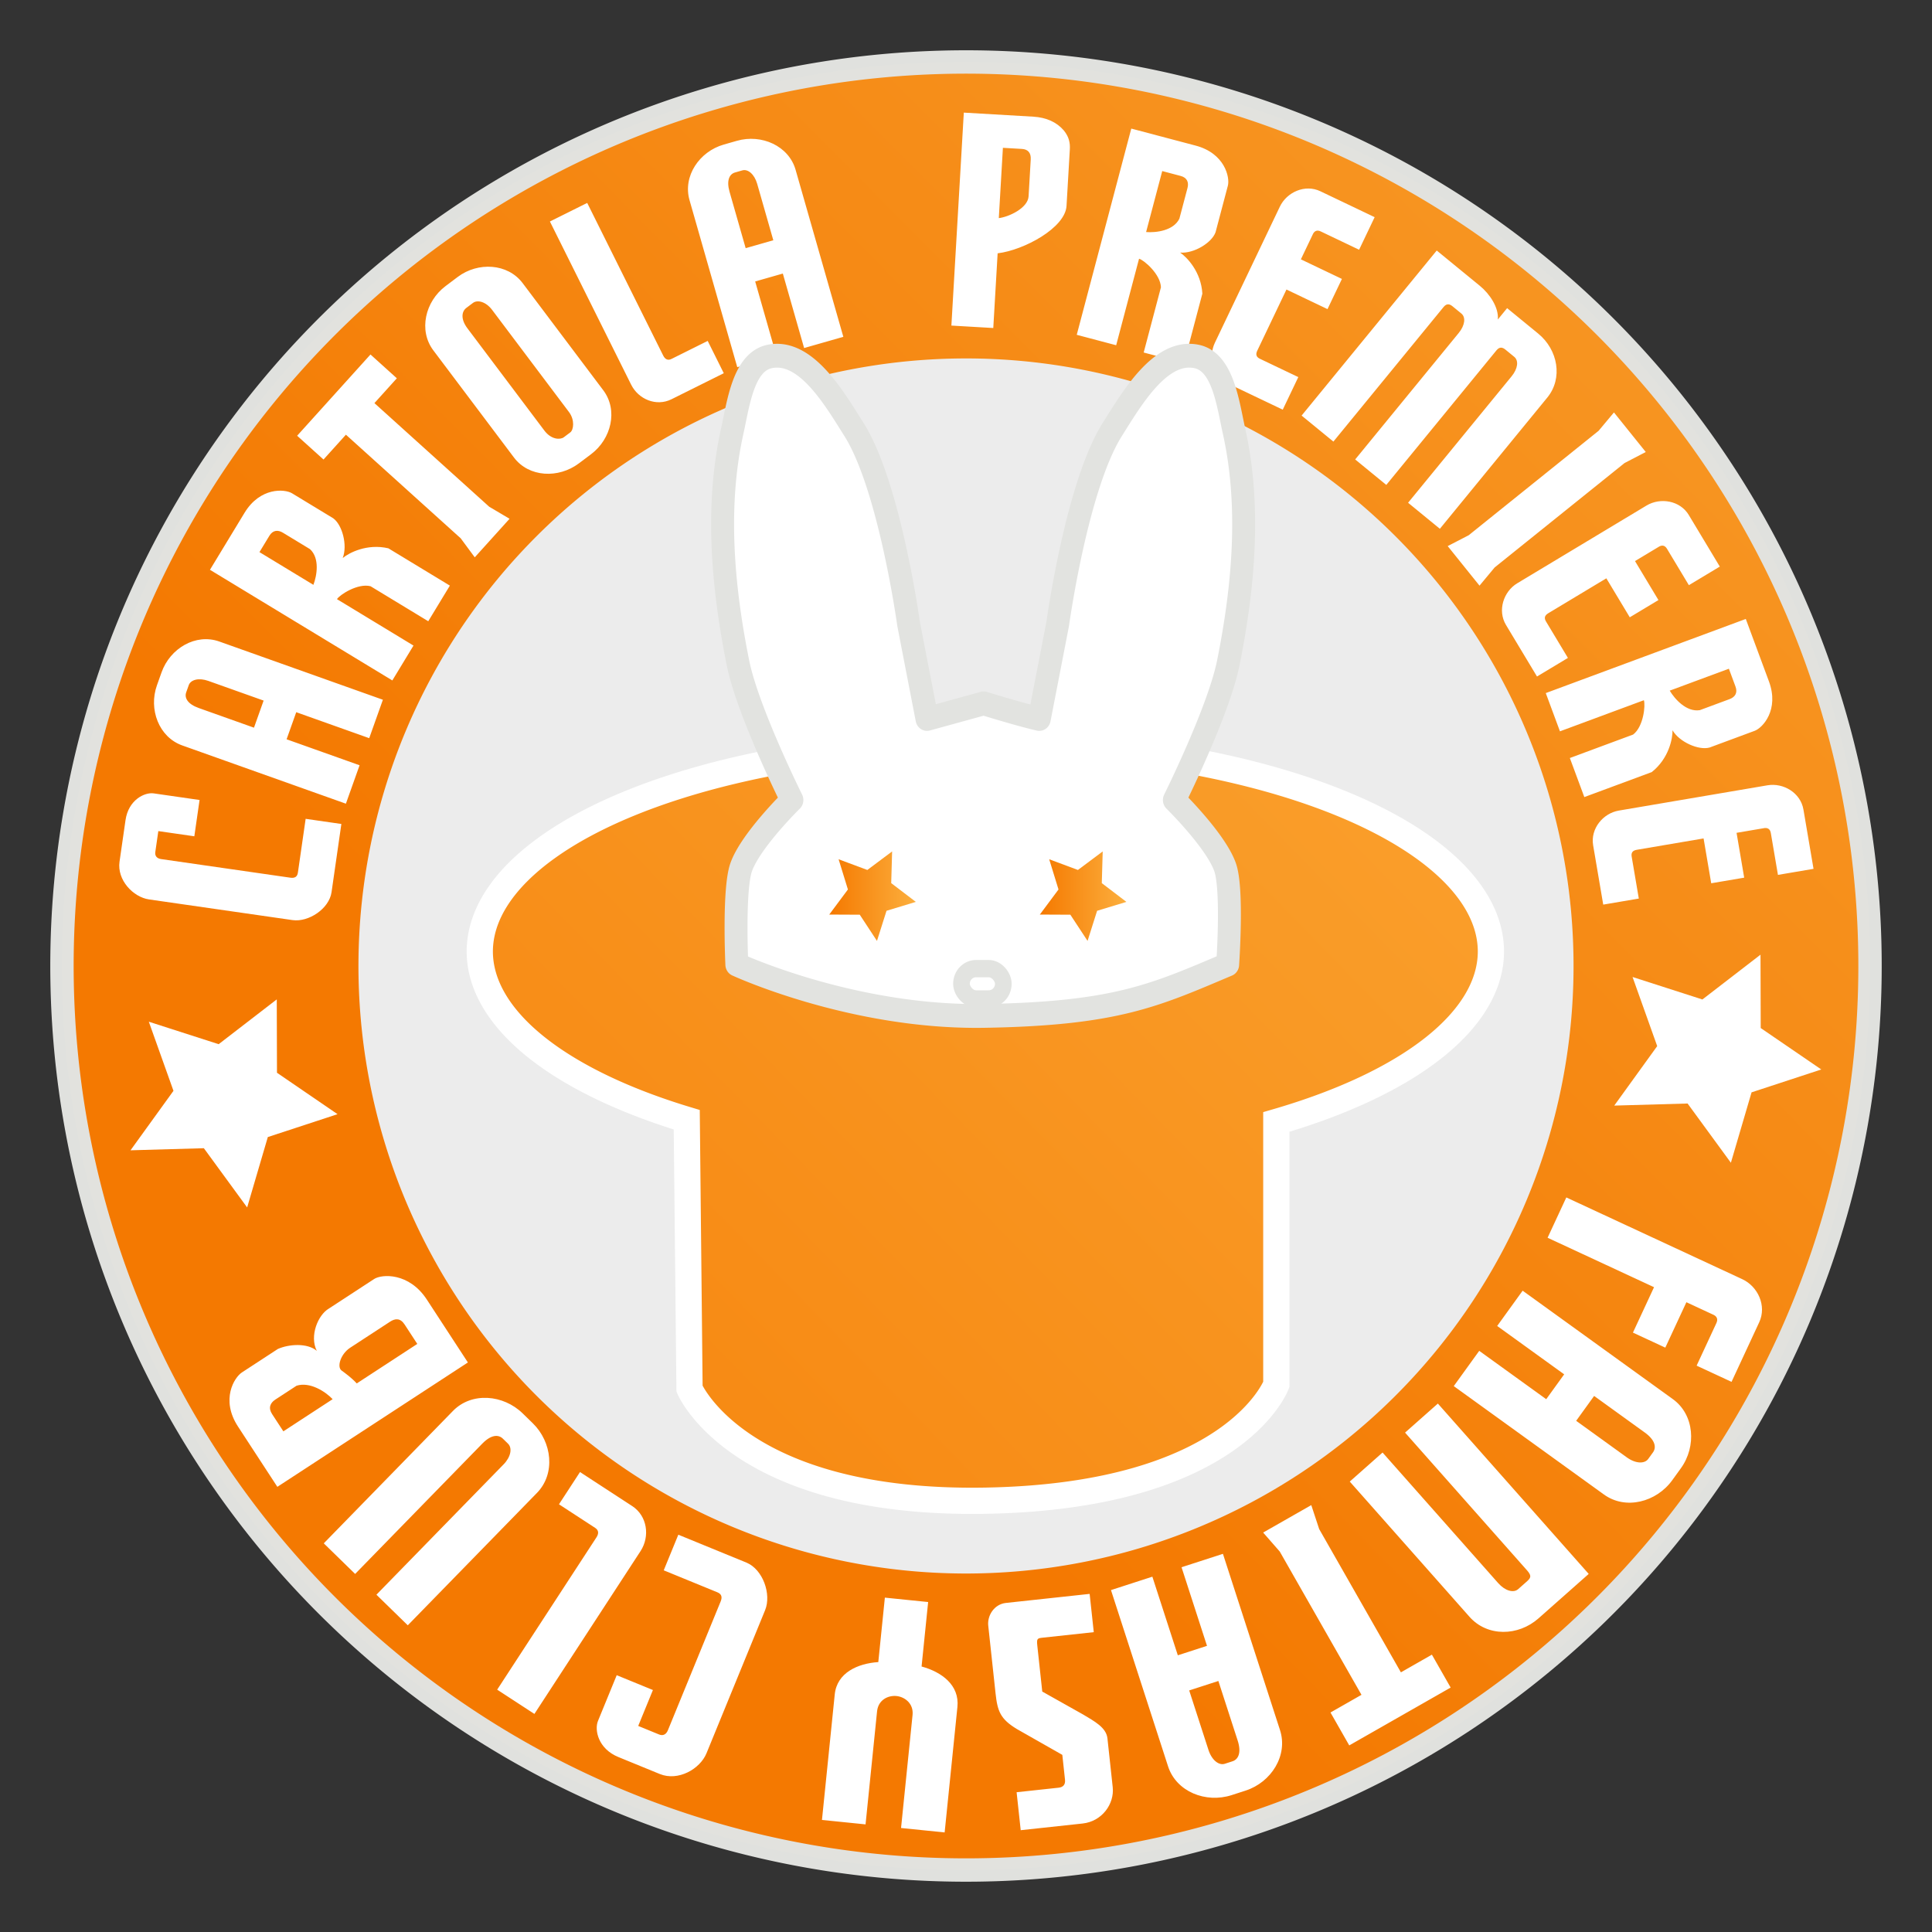 <svg xmlns="http://www.w3.org/2000/svg" xmlns:xlink="http://www.w3.org/1999/xlink" width="350mm" height="350mm" viewBox="0 0 1240.158 1240.158"><rect x="0" y="0" width="1240.158" height="1240.158" fill="#333333" stroke="none"/><defs><linearGradient id="a"><stop offset="0" stop-color="#f57900"/><stop offset="1" stop-color="#fcaf3e"/></linearGradient><linearGradient gradientUnits="userSpaceOnUse" y2="-317.424" x2="1574.74" y1="799.321" x1="449.627" id="b" xlink:href="#a"/><linearGradient gradientUnits="userSpaceOnUse" y2="73.177" x2="1200.015" y1="1223.339" x1="21.473" id="c" xlink:href="#a"/><linearGradient gradientUnits="userSpaceOnUse" y2="1024.828" x2="-282.882" y1="1024.828" x1="-291.5" id="d" xlink:href="#a"/><linearGradient gradientUnits="userSpaceOnUse" y2="1024.828" x2="-261.922" y1="1024.828" x1="-270.539" id="e" xlink:href="#a"/></defs><path d="M109.593 344.118A580.302 580.3 28.395 0 1 896.04 109.595a580.302 580.3 28.395 1 1-786.446 234.523z" fill="url(#b)" fill-rule="evenodd" stroke="#e2e3e0" stroke-width="15" opacity=".99"/><g style="line-height:125%"><path style="-inkscape-font-specification:'FTY STRATEGYCIDE NCV'" d="M219.125 528.912l-22.93-3.303-4.968 34.488c-.375 2.61-1.868 3.727-4.851 3.297l-82.958-11.948c-2.61-.376-4.1-1.923-3.724-4.532l1.933-13.423 23.117 3.33 3.356-23.303-29.455-4.243c-5.779-.832-16.2 4.137-18.079 17.187l-3.84 26.658c-1.691 11.745 8.711 22.757 18.964 24.234l92.093 13.264c10.253 1.477 23.501-7.271 25.032-17.897zm2.909-13.023l8.779-24.664-46.845-16.674 6.19-17.39 46.844 16.674 8.78-24.664-105.046-37.39c-15.082-5.368-31.542 4.367-37.037 19.805l-2.969 8.34c-5.431 15.26 1.176 33.205 16.259 38.574zm-59.004-48.79l-35.488-12.632c-7.098-2.526-9.281-6.502-8.018-10.051l1.642-4.614c1.263-3.549 6.532-4.872 12.565-2.724l35.489 12.631zm88.81-30.322l13.58-22.383-49.113-29.797c1.66-2.738 13.359-10.4 21.553-8.292l37.036 22.47 13.873-22.866-39.451-23.936c-13.68-3.232-25.339 2.912-29.328 6.22 3.205-8.19-.283-21.32-6.109-25.516l-26.408-16.023c-4.67-2.833-20.46-4.041-30.522 12.545l-22.178 36.553zm-50.67-61.364l-34.62-21.004 6.35-10.467c2.247-3.704 5.478-3.946 8.698-1.992l17.392 10.55c6.367 5.846 4.439 17.012 2.181 22.912zm103.58-17.66l22.338-24.746-13.064-7.733-73.679-66.51 14.387-15.939-16.916-15.27-47.075 52.148 16.917 15.27 14.387-15.938 73.68 66.51zm74.697-66.226c12.943-9.74 17.434-28.205 7.807-40.997L335.5 181.753c-9.626-12.792-28.726-13.74-41.668-4.001l-7.826 5.889c-13.093 9.852-17.471 28.468-7.845 41.26l51.754 68.777c9.626 12.792 28.613 13.59 41.706 3.738zm-17.571-10.82c-2.107 1.585-7.908 1.707-12.438-4.313l-49.376-65.616c-4.53-6.02-3.709-10.88-.699-13.146l4.214-3.17c3.01-2.266 8.437-.692 12.287 4.425l49.376 65.616c3.85 5.117 2.957 11.447.85 13.032zm102.726-41.132l-10.326-20.738-23.267 11.584c-2.36 1.176-4.128.162-5.303-2.199l-48.773-97.958-23.942 11.92 52.131 104.703c4.701 9.442 16.149 14.262 25.928 9.393zm8.648-3.899l25.173-7.195-13.667-47.809 17.747-5.073 13.667 47.809 25.172-7.196-30.646-107.207c-4.4-15.392-21.89-23.126-37.646-18.622l-8.51 2.433c-15.575 4.452-26.335 20.26-21.935 35.654zm5.398-76.372l-10.354-36.219c-2.07-7.244-.104-11.331 3.517-12.367l4.709-1.346c3.622-1.035 7.761 2.483 9.522 8.64l10.353 36.218zm132.053 49.686l26.888 1.567 2.797-47.946c16.91-2.033 43.402-16.336 44.224-30.438l2.117-36.289c.241-4.136-.48-7.952-3.822-12.109-4.592-5.362-11.208-8.389-19.67-8.882l-44.561-2.6zm30.436-68.976l2.632-45.126 12.222.713c3.948.23 5.885 2.607 5.644 6.744l-1.382 23.691c-.438 7.521-12.657 13.223-19.116 13.978zm50.028 74.908l25.31 6.693 14.686-55.537c3.096.819 13.755 9.872 14.051 18.328l-11.075 41.88 25.857 6.837 11.797-44.611c-.77-14.036-9.961-23.48-14.262-26.37 8.761.758 20.37-6.303 22.746-13.078l7.896-29.863c1.397-5.28-1.911-20.766-20.666-25.726l-41.334-10.93zm44.523-65.96l10.352-39.148 11.836 3.13c4.188 1.107 5.335 4.138 4.372 7.78l-5.2 19.665c-3.806 7.76-15.063 9.07-21.36 8.573zm87.713 114.014l9.98-20.907-24.645-11.766c-2.21-1.054-2.912-2.642-1.695-5.192l18.744-39.263 26.345 12.577 9.25-19.376-26.345-12.578 7.465-15.637c1.048-2.63 2.886-3.422 5.266-2.286l24.646 11.765 9.98-20.906-34.844-16.634c-9.858-4.707-21.556.562-26.019 9.91l-41.707 87.365c-4.382 9.178-1.123 21.587 8.735 26.293zm12.106 3.789l20.402 16.704 70.753-86.421c2.028-2.478 3.963-1.868 5.711-.436l5.684 4.653c2.915 2.387 2.357 7.528-1.7 12.483L869.9 294.923l19.966 16.346 70.752-86.421c2.028-2.478 3.963-1.868 5.712-.436l5.683 4.653c2.915 2.387 2.357 7.528-1.7 12.483l-66.457 81.175 20.403 16.703 68.963-84.235c10.141-12.387 6.847-30.663-5.832-41.043l-19.966-16.346-5.965 7.287c.705-7.699-5.256-16.474-11.523-21.604l-27.69-22.67-86.74 105.95zm93.779 83.783l20.416 25.395 9.708-11.671 83.377-67.03 13.632-7.093-20.416-25.395-9.855 11.79-83.378 67.03zm57.316 83.715l19.854-11.938-14.074-23.405c-1.262-2.098-.973-3.81 1.448-5.266l37.286-22.422 15.044 25.019 18.401-11.065-15.045-25.019 14.85-8.93c2.324-1.617 4.295-1.264 5.654.996l14.074 23.404 19.853-11.938-19.898-33.09c-5.63-9.361-18.294-11.416-27.171-6.077l-82.964 49.89c-8.717 5.242-12.84 17.39-7.21 26.753zm5.638 10.638l9.098 24.549 53.865-19.964c1.112 3.002-.153 16.93-6.897 22.04l-40.619 15.055 9.295 25.078 43.268-16.037c11.034-8.71 13.464-21.662 13.352-26.843 4.424 7.6 16.88 13.027 23.787 11.07l28.964-10.735c5.121-1.899 15.88-13.519 9.138-31.71l-14.859-40.089zm79.564-1.568l37.97-14.073 4.255 11.48c1.505 4.061-.313 6.744-3.845 8.053l-19.073 7.07c-8.537 1.355-16.088-7.095-19.307-12.53zm-42.684 137.349l22.839-3.885-4.58-26.923c-.41-2.414.482-3.903 3.267-4.377l42.892-7.296 4.896 28.78 21.167-3.6-4.895-28.78 17.082-2.906c2.754-.66 4.46.387 4.902 2.987l4.58 26.923 22.839-3.885-6.475-38.064c-1.832-10.77-12.877-17.297-23.09-15.56l-95.438 16.235c-10.027 1.705-18.293 11.517-16.46 22.287z" font-weight="400" font-size="37.5" font-family="FTY STRATEGYCIDE NCV" letter-spacing="-1.18" word-spacing="0" fill="#fff"/></g><g style="line-height:125%"><path style="line-height:0%;-inkscape-font-specification:'FTY STRATEGYCIDE NCV'" d="M1005.424 768.64l-12.018 25.873 68.327 31.738-13.542 29.153 20.772 9.648 13.541-29.153 16.763 7.787c2.818 1.087 3.683 3.04 2.498 5.59l-12.695 27.331 22.411 10.41 17.773-38.263c4.91-10.568-.842-22.986-10.863-27.64zm-28.031 59.858l-16.345 22.643 43.005 31.043-11.524 15.964-43.004-31.043-16.345 22.642 96.434 69.612c13.846 9.995 33.606 4.933 43.836-9.24l5.527-7.655c10.112-14.01 8.696-34.358-5.15-44.353zm45.881 67.562l32.58 23.517c6.515 4.704 7.566 9.427 5.214 12.684l-3.057 4.236c-2.352 3.258-8.143 3.042-13.681-.956l-32.58-23.518zm-100.298 4.892l-21.058 18.645 78.444 88.594c3.33 3.76 1.826 5.092-.732 7.356l-5.114 4.529c-3.008 2.663-8.46 1.051-12.855-3.913l-74.182-83.78-21.058 18.645 76.845 86.789c11.454 12.936 31.258 12.574 44.344.987l32.19-28.5zm-81.26 65.182l-30.888 17.618 10.656 12.194 52.456 91.967-19.895 11.348 12.044 21.115 65.093-37.127-12.044-21.116-19.894 11.348-52.456-91.968zm-56.712 31.276l-26.567 8.604 16.342 50.458-18.73 6.066-16.342-50.458-26.567 8.605 36.645 113.148c5.261 16.246 24.193 23.84 40.821 18.455l8.983-2.909c16.437-5.323 27.322-22.575 22.06-38.82zm-2.92 81.615l12.38 38.226c2.475 7.645.532 12.076-3.291 13.314l-4.97 1.61c-3.822 1.237-8.366-2.36-10.47-8.858l-12.38-38.226zm-82.635-55.9l-53.73 5.8c-7.59.82-12.051 8.17-11.361 14.563l4.7 43.543c1.25 11.585 3.188 16.428 13.573 22.784l29.278 16.642 1.725 15.98c.323 2.996-1.102 4.766-4.099 5.09l-26.965 2.91 2.63 24.369 39.75-4.29c12.383-1.337 20.472-12.516 19.308-23.302l-3.385-31.36c-.755-6.99-8.463-11.008-15.594-15.29l-26.244-14.748-3.19-29.561c-.497-4.595.103-4.66 3.698-5.047l32.558-3.515zm-103.669 5.227l-27.782-2.828-4.21 41.373c-13.216.876-26.54 6.79-27.964 20.78l-8.198 80.548 27.981 2.848 7.385-72.552c.753-7.395 7.115-10.383 12.511-9.834 5.197.53 11.027 4.758 10.274 12.153l-7.385 72.553 27.982 2.848 8.199-80.548c1.424-13.99-10.036-22.427-23.004-25.968zm-160.36-43.224l-9.367 22.867 34.394 14.087c2.603 1.066 3.371 2.9 2.153 5.875l-33.886 82.731c-1.066 2.603-3.053 3.743-5.655 2.677l-13.386-5.483 9.442-23.053-23.239-9.518-12.031 29.374c-2.36 5.763.077 17.834 13.09 23.164l26.586 10.89c11.713 4.797 25.806-3.109 29.994-13.334l37.616-91.84c4.188-10.226-1.425-26.202-12.022-30.543zm-63.115-40.222l-13.494 20.702 23.226 15.139c2.357 1.536 2.38 3.709.843 6.065l-63.738 97.785 23.9 15.578 68.126-104.517c6.143-9.425 4.391-22.558-5.37-28.92zm-36.782-37.636c-12.367-12.066-32.706-13.947-44.772-1.58l-82.919 84.983 20.132 19.642 81.656-83.689c5.612-5.752 10.298-5.951 13.174-3.145l3.307 3.227c2.876 2.806 1.81 8.502-2.82 13.247l-81.657 83.689 20.131 19.642 82.92-84.983c12.065-12.366 9.685-32.653-2.682-44.719zm-35.18-32.702l-26.357-40.376c-11.42-17.496-28.928-16.383-33.807-13.199l-29.104 18.999c-6.949 4.056-12.54 17.543-7.73 27.118-6.023-5.185-17.956-4.353-25.007-1.19l-23.048 15.046c-4.879 3.185-13.82 17.419-2.51 34.747l25.259 38.693zm-32.483-11.905l-38.861 25.368c-3.309-3.598-6.96-6.252-9.727-8.285-3.155-2.26-.678-10.594 5.547-14.657l25.57-16.693c3.365-2.196 6.599-2.388 9.344 1.818zm-54.339 35.472l-31.627 20.645-7.248-11.103c-2.526-3.87-1.269-7.089 2.096-9.285l13.627-8.896c8.551-2.703 18.519 3.746 23.152 8.639z" font-weight="400" font-size="40" font-family="FTY STRATEGYCIDE NCV" letter-spacing="-1.18" word-spacing="0" fill="#fff"/></g><path d="M277.013 434.608a389.987 389.986 28.395 0 1 528.525-157.61 389.987 389.986 28.395 1 1-528.525 157.61z" fill="#ececec" fill-rule="evenodd"/><path d="M83.776 738.383l27.573-38.182-15.822-44.36 44.834 14.425 37.3-28.755.135 47.097 38.874 26.588-44.75 14.683-13.274 45.187-27.792-38.022zm952.414-28.7l27.573-38.182-15.822-44.36 44.834 14.425 37.3-28.755.135 47.096 38.875 26.589-44.75 14.682-13.274 45.188-27.793-38.022z" fill="#fff"/><path d="M632.499 476.91a324.526 133.948 0 0 0-324.527 133.95 324.526 133.948 0 0 0 132.852 107.908l1.784 172.676s31.617 74.906 190.87 71.841c159.25-3.064 185.793-74.567 185.793-74.567v-168.52a324.526 133.948 0 0 0 137.754-109.337 324.526 133.948 0 0 0-324.526-133.95z" fill="url(#c)" fill-rule="evenodd" stroke="#fff" stroke-width="16.835"/><g transform="matrix(6.449 0 0 6.701 2412.182 -6292.117)" fill="#fff" stroke="#000" stroke-width="1.656"><path d="M-296.766 973.057a3.72 3.72 0 0 0-.662.072c-2.63.525-3.118 4.52-3.724 7.133-1.674 7.218-.953 14.972.568 22.224.97 4.628 5.367 13.131 5.367 13.131s-4.112 3.878-5.05 6.44c-.783 2.135-.431 9.32-.431 9.32s11.487 5.128 24.628 4.92c13.14-.208 16.998-1.983 24.226-4.92 0 0 .528-7.185-.254-9.32-.938-2.562-5.05-6.44-5.05-6.44s4.396-8.503 5.367-13.13c1.52-7.253 2.242-15.007.568-22.225-.606-2.614-1.094-6.608-3.725-7.133-3.575-.714-6.402 3.957-8.398 7.008-3.541 5.41-5.428 18.625-5.428 18.625l-1.832 9.09c-2.033-.448-5.525-1.496-5.525-1.496l-5.649 1.496-1.83-9.09s-1.888-13.214-5.43-18.625c-1.871-2.86-4.472-7.144-7.736-7.08z" fill-rule="evenodd" stroke="#e2e3e0" stroke-width="2.282" stroke-linejoin="round"/><path d="M-285.242 1020.542l-.09 3.037 2.45 1.797-2.917.852-.951 2.886-1.712-2.51-3.038-.014 1.858-2.403-.926-2.894 2.86 1.025z" fill="url(#d)" stroke="none"/><path d="M-264.281 1020.542l-.091 3.037 2.45 1.797-2.916.852-.951 2.886-1.712-2.51-3.038-.014 1.858-2.403-.926-2.894 2.86 1.025z" fill="url(#e)" stroke="none"/><rect ry="1.452" width="4.167" height="2.904" x="-278.34" y="1031.768" fill="none" stroke="#e2e3e0"/></g></svg>